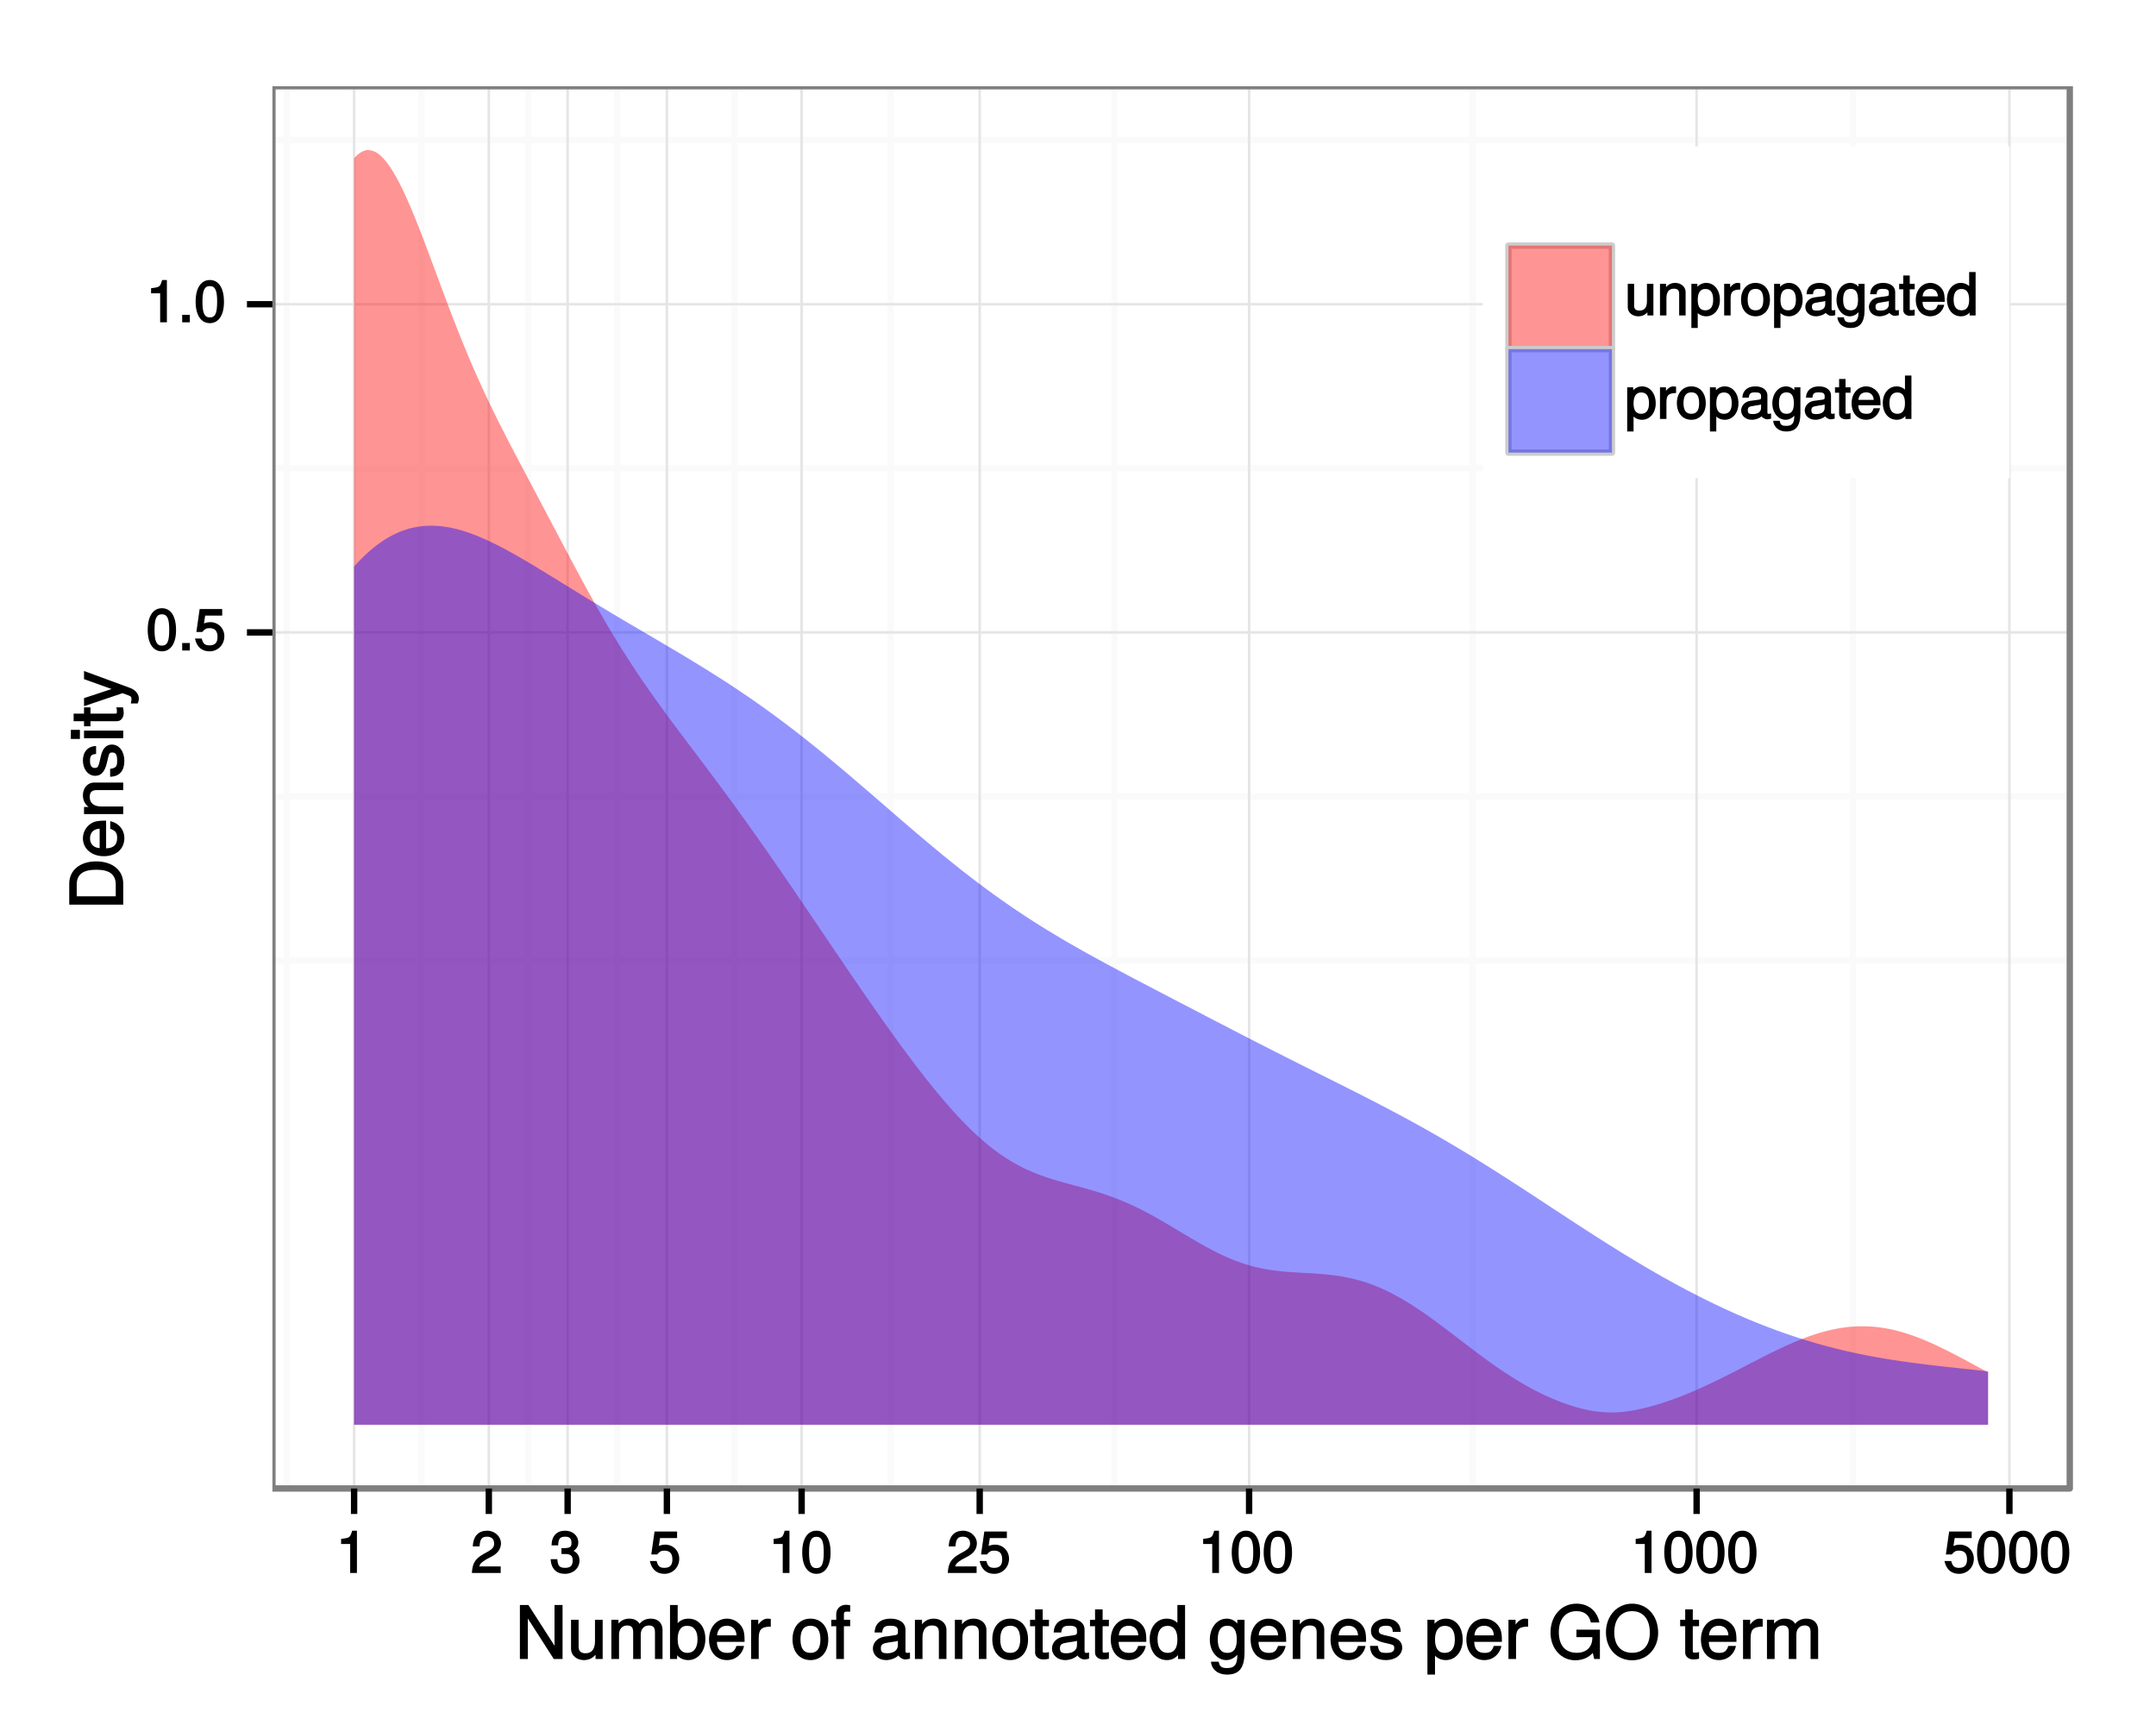 <?xml version="1.0" encoding="UTF-8"?>
<svg xmlns="http://www.w3.org/2000/svg" xmlns:xlink="http://www.w3.org/1999/xlink" width="360pt" height="288pt" viewBox="0 0 360 288" version="1.1">
<defs>
<g>
<symbol overflow="visible" id="glyph0-0">
<path style="stroke:none;" d=""/>
</symbol>
<symbol overflow="visible" id="glyph0-1">
<path style="stroke:none;" d="M 5 -3.391 C 5 -5.75 4.109 -7.062 2.641 -7.062 C 1.172 -7.062 0.266 -5.734 0.266 -3.453 C 0.266 -1.156 1.188 0.141 2.641 0.141 C 4.078 0.141 5 -1.156 5 -3.391 Z M 3.859 -3.469 C 3.859 -1.547 3.562 -0.812 2.625 -0.812 C 1.734 -0.812 1.406 -1.578 1.406 -3.438 C 1.406 -5.312 1.734 -6.047 2.641 -6.047 C 3.547 -6.047 3.859 -5.297 3.859 -3.469 Z M 3.859 -3.469 "/>
</symbol>
<symbol overflow="visible" id="glyph0-2">
<path style="stroke:none;" d="M 1.969 -0.125 L 1.969 -1.25 L 0.688 -1.25 L 0.688 0 L 1.969 0 Z M 1.969 -0.125 "/>
</symbol>
<symbol overflow="visible" id="glyph0-3">
<path style="stroke:none;" d="M 5.062 -2.375 C 5.062 -3.719 4.031 -4.734 2.719 -4.734 C 2.25 -4.734 1.75 -4.578 1.656 -4.5 L 1.859 -5.828 L 4.703 -5.828 L 4.703 -6.922 L 0.938 -6.922 L 0.391 -3.094 L 1.375 -3.094 C 1.812 -3.609 2.047 -3.734 2.578 -3.734 C 3.484 -3.734 3.922 -3.266 3.922 -2.266 C 3.922 -1.281 3.484 -0.859 2.578 -0.859 C 1.828 -0.859 1.516 -1.109 1.281 -2 L 0.156 -2 C 0.469 -0.516 1.375 0.141 2.594 0.141 C 3.969 0.141 5.062 -0.938 5.062 -2.375 Z M 5.062 -2.375 "/>
</symbol>
<symbol overflow="visible" id="glyph0-4">
<path style="stroke:none;" d="M 3.469 -0.125 L 3.469 -7.062 L 2.672 -7.062 C 2.328 -5.891 2.281 -5.875 0.828 -5.688 L 0.828 -4.844 L 2.344 -4.844 L 2.344 0 L 3.469 0 Z M 3.469 -0.125 "/>
</symbol>
<symbol overflow="visible" id="glyph0-5">
<path style="stroke:none;" d="M 5.031 -4.938 C 5.031 -6.078 4.016 -7.062 2.719 -7.062 C 1.328 -7.062 0.391 -6.219 0.328 -4.438 L 1.453 -4.438 C 1.531 -5.703 1.859 -6.062 2.703 -6.062 C 3.469 -6.062 3.891 -5.641 3.891 -4.906 C 3.891 -4.375 3.609 -4.016 3.016 -3.672 L 2.125 -3.172 C 0.703 -2.359 0.266 -1.625 0.172 0 L 4.984 0 L 4.984 -1.094 L 1.422 -1.094 C 1.5 -1.516 1.766 -1.781 2.594 -2.281 L 3.562 -2.797 C 4.516 -3.297 5.031 -4.094 5.031 -4.938 Z M 5.031 -4.938 "/>
</symbol>
<symbol overflow="visible" id="glyph0-6">
<path style="stroke:none;" d="M 4.984 -2.094 C 4.984 -2.922 4.516 -3.547 3.703 -3.812 L 3.703 -3.562 C 4.344 -3.812 4.781 -4.375 4.781 -5.062 C 4.781 -6.219 3.875 -7.062 2.578 -7.062 C 1.203 -7.062 0.328 -6.188 0.312 -4.609 L 1.422 -4.609 C 1.453 -5.734 1.734 -6.062 2.594 -6.062 C 3.344 -6.062 3.641 -5.75 3.641 -5.031 C 3.641 -4.297 3.469 -4.141 1.969 -4.141 L 1.969 -3.172 L 2.578 -3.172 C 3.516 -3.172 3.844 -2.844 3.844 -2.094 C 3.844 -1.234 3.469 -0.859 2.578 -0.859 C 1.656 -0.859 1.344 -1.188 1.281 -2.312 L 0.156 -2.312 C 0.266 -0.656 1.156 0.141 2.547 0.141 C 3.953 0.141 4.984 -0.812 4.984 -2.094 Z M 4.984 -2.094 "/>
</symbol>
<symbol overflow="visible" id="glyph0-7">
<path style="stroke:none;" d="M 4.766 -0.125 L 4.766 -5.281 L 3.688 -5.281 L 3.688 -2.375 C 3.688 -1.359 3.297 -0.812 2.453 -0.812 C 1.828 -0.812 1.547 -1.062 1.547 -1.672 L 1.547 -5.281 L 0.484 -5.281 L 0.484 -1.359 C 0.484 -0.516 1.25 0.141 2.219 0.141 C 2.969 0.141 3.531 -0.156 4 -0.812 L 3.766 -0.906 L 3.766 0 L 4.766 0 Z M 4.766 -0.125 "/>
</symbol>
<symbol overflow="visible" id="glyph0-8">
<path style="stroke:none;" d="M 4.812 -0.125 L 4.812 -3.922 C 4.812 -4.766 4.047 -5.438 3.078 -5.438 C 2.328 -5.438 1.75 -5.109 1.312 -4.406 L 1.547 -4.312 L 1.547 -5.281 L 0.531 -5.281 L 0.531 0 L 1.609 0 L 1.609 -2.891 C 1.609 -3.922 2.031 -4.469 2.844 -4.469 C 3.469 -4.469 3.734 -4.219 3.734 -3.609 L 3.734 0 L 4.812 0 Z M 4.812 -0.125 "/>
</symbol>
<symbol overflow="visible" id="glyph0-9">
<path style="stroke:none;" d="M 5.156 -2.594 C 5.156 -4.281 4.188 -5.438 2.859 -5.438 C 2.172 -5.438 1.531 -5.078 1.156 -4.484 L 1.391 -4.391 L 1.391 -5.281 L 0.391 -5.281 L 0.391 2.094 L 1.453 2.094 L 1.453 -0.734 L 1.219 -0.641 C 1.641 -0.125 2.219 0.141 2.875 0.141 C 4.156 0.141 5.156 -0.984 5.156 -2.594 Z M 4.031 -2.609 C 4.031 -1.469 3.594 -0.859 2.719 -0.859 C 1.875 -0.859 1.453 -1.422 1.453 -2.594 C 1.453 -3.781 1.875 -4.422 2.719 -4.422 C 3.609 -4.422 4.031 -3.812 4.031 -2.609 Z M 4.031 -2.609 "/>
</symbol>
<symbol overflow="visible" id="glyph0-10">
<path style="stroke:none;" d="M 3.219 -4.453 L 3.219 -5.375 C 2.938 -5.422 2.875 -5.438 2.766 -5.438 C 2.25 -5.438 1.75 -5.078 1.297 -4.344 L 1.531 -4.234 L 1.531 -5.281 L 0.531 -5.281 L 0.531 0 L 1.609 0 L 1.609 -2.734 C 1.609 -3.859 1.844 -4.312 3.219 -4.328 Z M 3.219 -4.453 "/>
</symbol>
<symbol overflow="visible" id="glyph0-11">
<path style="stroke:none;" d="M 5.031 -2.594 C 5.031 -4.344 4.062 -5.438 2.609 -5.438 C 1.203 -5.438 0.203 -4.328 0.203 -2.641 C 0.203 -0.953 1.188 0.141 2.625 0.141 C 4.031 0.141 5.031 -0.953 5.031 -2.594 Z M 3.922 -2.609 C 3.922 -1.422 3.5 -0.859 2.625 -0.859 C 1.734 -0.859 1.312 -1.422 1.312 -2.641 C 1.312 -3.844 1.734 -4.438 2.625 -4.438 C 3.516 -4.438 3.922 -3.859 3.922 -2.609 Z M 3.922 -2.609 "/>
</symbol>
<symbol overflow="visible" id="glyph0-12">
<path style="stroke:none;" d="M 5.266 -0.141 L 5.266 -0.906 C 5.047 -0.859 5.016 -0.859 4.953 -0.859 C 4.688 -0.859 4.656 -0.875 4.656 -1.125 L 4.656 -3.922 C 4.656 -4.812 3.875 -5.438 2.641 -5.438 C 1.422 -5.438 0.531 -4.828 0.469 -3.547 L 1.547 -3.547 C 1.625 -4.281 1.859 -4.438 2.609 -4.438 C 3.328 -4.438 3.594 -4.281 3.594 -3.812 L 3.594 -3.594 C 3.594 -3.266 3.531 -3.25 2.891 -3.172 C 1.766 -3.031 1.594 -3 1.281 -2.875 C 0.703 -2.625 0.266 -2.047 0.266 -1.422 C 0.266 -0.516 1.031 0.141 2.047 0.141 C 2.703 0.141 3.422 -0.156 3.672 -0.438 C 3.703 -0.328 4.188 0.062 4.578 0.062 C 4.75 0.062 4.875 0.047 5.266 -0.047 Z M 3.594 -1.859 C 3.594 -1.141 3 -0.812 2.219 -0.812 C 1.609 -0.812 1.375 -0.906 1.375 -1.453 C 1.375 -1.969 1.594 -2.078 2.453 -2.203 C 3.297 -2.328 3.469 -2.359 3.594 -2.422 Z M 3.594 -1.859 "/>
</symbol>
<symbol overflow="visible" id="glyph0-13">
<path style="stroke:none;" d="M 4.828 -0.953 L 4.828 -5.281 L 3.812 -5.281 L 3.812 -4.422 L 4.047 -4.516 C 3.641 -5.109 3.062 -5.438 2.422 -5.438 C 1.141 -5.438 0.141 -4.219 0.141 -2.594 C 0.141 -1 1.172 0.141 2.344 0.141 C 2.984 0.141 3.516 -0.156 4.047 -0.797 L 3.812 -0.875 L 3.812 -0.547 C 3.812 0.781 3.406 1.156 2.469 1.156 C 1.844 1.156 1.484 1.062 1.375 0.312 L 0.281 0.312 C 0.391 1.406 1.266 2.094 2.453 2.094 C 4.016 2.094 4.828 1.266 4.828 -0.953 Z M 3.734 -2.609 C 3.734 -1.406 3.359 -0.859 2.516 -0.859 C 1.641 -0.859 1.25 -1.422 1.25 -2.641 C 1.25 -3.844 1.656 -4.438 2.5 -4.438 C 3.375 -4.438 3.734 -3.828 3.734 -2.609 Z M 3.734 -2.609 "/>
</symbol>
<symbol overflow="visible" id="glyph0-14">
<path style="stroke:none;" d="M 2.578 -0.125 L 2.578 -0.969 C 2.328 -0.906 2.203 -0.891 2.047 -0.891 C 1.703 -0.891 1.75 -0.859 1.75 -1.203 L 1.75 -4.375 L 2.578 -4.375 L 2.578 -5.281 L 1.75 -5.281 L 1.75 -6.672 L 0.672 -6.672 L 0.672 -5.281 L -0.016 -5.281 L -0.016 -4.375 L 0.672 -4.375 L 0.672 -0.859 C 0.672 -0.344 1.156 0.062 1.781 0.062 C 1.969 0.062 2.172 0.047 2.578 -0.016 Z M 2.578 -0.125 "/>
</symbol>
<symbol overflow="visible" id="glyph0-15">
<path style="stroke:none;" d="M 5.062 -2.406 C 5.062 -3.141 5 -3.594 4.859 -3.969 C 4.531 -4.797 3.625 -5.438 2.688 -5.438 C 1.281 -5.438 0.234 -4.266 0.234 -2.609 C 0.234 -0.953 1.25 0.141 2.672 0.141 C 3.812 0.141 4.75 -0.641 4.984 -1.781 L 3.906 -1.781 C 3.641 -1 3.344 -0.859 2.703 -0.859 C 1.859 -0.859 1.375 -1.25 1.359 -2.281 L 5.062 -2.281 Z M 4.156 -3.031 C 4.156 -3.031 3.969 -3.172 3.969 -3.188 L 1.375 -3.188 C 1.438 -3.953 1.875 -4.438 2.672 -4.438 C 3.469 -4.438 3.922 -3.906 3.922 -3.125 Z M 4.156 -3.031 "/>
</symbol>
<symbol overflow="visible" id="glyph0-16">
<path style="stroke:none;" d="M 4.891 -0.125 L 4.891 -7.25 L 3.812 -7.25 L 3.812 -4.516 L 4.047 -4.609 C 3.719 -5.125 3.078 -5.438 2.406 -5.438 C 1.109 -5.438 0.109 -4.281 0.109 -2.688 C 0.109 -0.984 1.078 0.141 2.438 0.141 C 3.125 0.141 3.703 -0.156 4.141 -0.781 L 3.891 -0.859 L 3.891 0 L 4.891 0 Z M 3.812 -2.625 C 3.812 -1.453 3.391 -0.859 2.547 -0.859 C 1.672 -0.859 1.219 -1.469 1.219 -2.641 C 1.219 -3.812 1.672 -4.422 2.547 -4.422 C 3.406 -4.422 3.812 -3.781 3.812 -2.625 Z M 3.812 -2.625 "/>
</symbol>
<symbol overflow="visible" id="glyph1-0">
<path style="stroke:none;" d=""/>
</symbol>
<symbol overflow="visible" id="glyph1-1">
<path style="stroke:none;" d="M 7.891 -0.125 L 7.891 -9.016 L 6.547 -9.016 L 6.547 -1.734 L 6.797 -1.828 L 2.188 -9.016 L 0.766 -9.016 L 0.766 0 L 2.094 0 L 2.094 -7.219 L 1.859 -7.125 L 6.422 0 L 7.891 0 Z M 7.891 -0.125 "/>
</symbol>
<symbol overflow="visible" id="glyph1-2">
<path style="stroke:none;" d="M 5.922 -0.125 L 5.922 -6.547 L 4.641 -6.547 L 4.641 -2.953 C 4.641 -1.672 4.109 -0.953 3.078 -0.953 C 2.281 -0.953 1.906 -1.312 1.906 -2.062 L 1.906 -6.547 L 0.641 -6.547 L 0.641 -1.672 C 0.641 -0.625 1.562 0.188 2.781 0.188 C 3.703 0.188 4.391 -0.188 4.984 -1.016 L 4.734 -1.109 L 4.734 0 L 5.922 0 Z M 5.922 -0.125 "/>
</symbol>
<symbol overflow="visible" id="glyph1-3">
<path style="stroke:none;" d="M 9.25 -0.125 L 9.25 -4.844 C 9.25 -5.969 8.5 -6.734 7.312 -6.734 C 6.484 -6.734 5.875 -6.438 5.406 -5.875 C 5.109 -6.406 4.516 -6.734 3.703 -6.734 C 2.859 -6.734 2.203 -6.391 1.656 -5.625 L 1.891 -5.531 L 1.891 -6.547 L 0.703 -6.547 L 0.703 0 L 1.984 0 L 1.984 -4.078 C 1.984 -4.984 2.516 -5.594 3.328 -5.594 C 4.062 -5.594 4.344 -5.266 4.344 -4.469 L 4.344 0 L 5.609 0 L 5.609 -4.078 C 5.609 -4.984 6.156 -5.594 6.969 -5.594 C 7.703 -5.594 7.984 -5.25 7.984 -4.469 L 7.984 0 L 9.25 0 Z M 9.25 -0.125 "/>
</symbol>
<symbol overflow="visible" id="glyph1-4">
<path style="stroke:none;" d="M 6.406 -3.344 C 6.406 -5.391 5.25 -6.734 3.594 -6.734 C 2.719 -6.734 2 -6.375 1.531 -5.656 L 1.781 -5.562 L 1.781 -9.016 L 0.5 -9.016 L 0.5 0 L 1.688 0 L 1.688 -1.031 L 1.438 -0.938 C 1.922 -0.203 2.656 0.188 3.547 0.188 C 5.203 0.188 6.406 -1.312 6.406 -3.344 Z M 5.094 -3.281 C 5.094 -1.859 4.484 -1.016 3.391 -1.016 C 2.344 -1.016 1.781 -1.844 1.781 -3.281 C 1.781 -4.75 2.344 -5.578 3.391 -5.531 C 4.516 -5.531 5.094 -4.688 5.094 -3.281 Z M 5.094 -3.281 "/>
</symbol>
<symbol overflow="visible" id="glyph1-5">
<path style="stroke:none;" d="M 6.281 -2.984 C 6.281 -3.906 6.219 -4.469 6.031 -4.938 C 5.625 -5.969 4.531 -6.734 3.359 -6.734 C 1.609 -6.734 0.344 -5.297 0.344 -3.234 C 0.344 -1.172 1.578 0.188 3.344 0.188 C 4.781 0.188 5.906 -0.766 6.188 -2.172 L 4.922 -2.172 C 4.594 -1.219 4.172 -1.016 3.375 -1.016 C 2.328 -1.016 1.688 -1.547 1.656 -2.859 L 6.281 -2.859 Z M 5.188 -3.781 C 5.188 -3.781 4.984 -3.922 4.984 -3.938 L 1.688 -3.938 C 1.766 -4.922 2.344 -5.547 3.344 -5.547 C 4.328 -5.547 4.938 -4.859 4.938 -3.875 Z M 5.188 -3.781 "/>
</symbol>
<symbol overflow="visible" id="glyph1-6">
<path style="stroke:none;" d="M 3.984 -5.547 L 3.984 -6.688 C 3.688 -6.719 3.594 -6.734 3.469 -6.734 C 2.812 -6.734 2.219 -6.312 1.641 -5.375 L 1.891 -5.281 L 1.891 -6.547 L 0.703 -6.547 L 0.703 0 L 1.969 0 L 1.969 -3.391 C 1.969 -4.812 2.297 -5.391 3.984 -5.406 Z M 3.984 -5.547 "/>
</symbol>
<symbol overflow="visible" id="glyph1-7">
<path style="stroke:none;" d=""/>
</symbol>
<symbol overflow="visible" id="glyph1-8">
<path style="stroke:none;" d="M 6.25 -3.234 C 6.25 -5.406 5.078 -6.734 3.266 -6.734 C 1.5 -6.734 0.281 -5.391 0.281 -3.281 C 0.281 -1.156 1.484 0.188 3.281 0.188 C 5.047 0.188 6.25 -1.156 6.25 -3.234 Z M 4.938 -3.234 C 4.938 -1.766 4.375 -1.016 3.281 -1.016 C 2.156 -1.016 1.609 -1.75 1.609 -3.281 C 1.609 -4.781 2.156 -5.547 3.281 -5.547 C 4.406 -5.547 4.938 -4.797 4.938 -3.234 Z M 4.938 -3.234 "/>
</symbol>
<symbol overflow="visible" id="glyph1-9">
<path style="stroke:none;" d="M 3.234 -5.609 L 3.234 -6.547 L 2.188 -6.547 L 2.188 -7.406 C 2.188 -7.828 2.297 -7.906 2.75 -7.906 C 2.828 -7.906 2.875 -7.906 3.234 -7.891 L 3.234 -8.969 C 2.875 -9.031 2.734 -9.047 2.531 -9.047 C 1.609 -9.047 0.906 -8.391 0.906 -7.484 L 0.906 -6.547 L 0.078 -6.547 L 0.078 -5.469 L 0.906 -5.469 L 0.906 0 L 2.188 0 L 2.188 -5.469 L 3.234 -5.469 Z M 3.234 -5.609 "/>
</symbol>
<symbol overflow="visible" id="glyph1-10">
<path style="stroke:none;" d="M 6.547 -0.156 L 6.547 -1.078 C 6.312 -1.016 6.266 -1.016 6.203 -1.016 C 5.859 -1.016 5.797 -1.062 5.797 -1.375 L 5.797 -4.891 C 5.797 -6 4.844 -6.734 3.297 -6.734 C 1.781 -6.734 0.703 -6.016 0.641 -4.422 L 1.906 -4.422 C 2 -5.328 2.328 -5.547 3.266 -5.547 C 4.156 -5.547 4.531 -5.344 4.531 -4.734 L 4.531 -4.469 C 4.531 -4.062 4.422 -4.016 3.625 -3.906 C 2.203 -3.734 1.984 -3.688 1.609 -3.531 C 0.875 -3.234 0.359 -2.531 0.359 -1.766 C 0.359 -0.625 1.297 0.188 2.562 0.188 C 3.375 0.188 4.25 -0.188 4.625 -0.594 C 4.672 -0.391 5.25 0.078 5.734 0.078 C 5.938 0.078 6.094 0.062 6.547 -0.047 Z M 4.531 -2.297 C 4.531 -1.406 3.75 -0.953 2.781 -0.953 C 2 -0.953 1.688 -1.109 1.688 -1.781 C 1.688 -2.453 1.984 -2.609 3.062 -2.766 C 4.109 -2.906 4.328 -2.953 4.531 -3.031 Z M 4.531 -2.297 "/>
</symbol>
<symbol overflow="visible" id="glyph1-11">
<path style="stroke:none;" d="M 5.969 -0.125 L 5.969 -4.891 C 5.969 -5.922 5.062 -6.734 3.859 -6.734 C 2.922 -6.734 2.203 -6.344 1.656 -5.453 L 1.891 -5.359 L 1.891 -6.547 L 0.703 -6.547 L 0.703 0 L 1.969 0 L 1.969 -3.594 C 1.969 -4.891 2.531 -5.594 3.547 -5.594 C 4.344 -5.594 4.703 -5.25 4.703 -4.484 L 4.703 0 L 5.969 0 Z M 5.969 -0.125 "/>
</symbol>
<symbol overflow="visible" id="glyph1-12">
<path style="stroke:none;" d="M 3.188 -0.125 L 3.188 -1.156 C 2.922 -1.062 2.766 -1.062 2.562 -1.062 C 2.141 -1.062 2.141 -1.047 2.141 -1.484 L 2.141 -5.469 L 3.188 -5.469 L 3.188 -6.547 L 2.141 -6.547 L 2.141 -8.281 L 0.875 -8.281 L 0.875 -6.547 L 0.031 -6.547 L 0.031 -5.469 L 0.875 -5.469 L 0.875 -1.047 C 0.875 -0.406 1.453 0.078 2.234 0.078 C 2.469 0.078 2.719 0.062 3.188 -0.031 Z M 3.188 -0.125 "/>
</symbol>
<symbol overflow="visible" id="glyph1-13">
<path style="stroke:none;" d="M 6.078 -0.125 L 6.078 -9.016 L 4.797 -9.016 L 4.797 -5.625 L 5.047 -5.719 C 4.625 -6.359 3.859 -6.734 3.016 -6.734 C 1.375 -6.734 0.172 -5.344 0.172 -3.344 C 0.172 -1.219 1.359 0.188 3.047 0.188 C 3.906 0.188 4.609 -0.188 5.141 -0.953 L 4.906 -1.062 L 4.906 0 L 6.078 0 Z M 4.797 -3.25 C 4.797 -1.797 4.25 -1.016 3.188 -1.016 C 2.094 -1.016 1.484 -1.812 1.484 -3.281 C 1.484 -4.734 2.094 -5.531 3.188 -5.531 C 4.266 -5.531 4.797 -4.703 4.797 -3.25 Z M 4.797 -3.25 "/>
</symbol>
<symbol overflow="visible" id="glyph1-14">
<path style="stroke:none;" d="M 6 -1.156 L 6 -6.547 L 4.797 -6.547 L 4.797 -5.516 L 5.047 -5.609 C 4.531 -6.344 3.828 -6.734 3.031 -6.734 C 1.422 -6.734 0.203 -5.25 0.203 -3.219 C 0.203 -1.234 1.469 0.188 2.938 0.188 C 3.734 0.188 4.375 -0.188 5.047 -0.984 L 4.797 -1.078 L 4.797 -0.656 C 4.797 1.016 4.266 1.516 3.094 1.516 C 2.297 1.516 1.828 1.359 1.688 0.453 L 0.391 0.453 C 0.516 1.781 1.578 2.609 3.062 2.609 C 5.031 2.609 6 1.609 6 -1.156 Z M 4.703 -3.234 C 4.703 -1.734 4.203 -1.016 3.141 -1.016 C 2.047 -1.016 1.531 -1.75 1.531 -3.281 C 1.531 -4.781 2.062 -5.547 3.125 -5.547 C 4.219 -5.547 4.703 -4.766 4.703 -3.234 Z M 4.703 -3.234 "/>
</symbol>
<symbol overflow="visible" id="glyph1-15">
<path style="stroke:none;" d="M 5.641 -1.891 C 5.641 -2.828 4.984 -3.438 3.734 -3.734 L 2.766 -3.953 C 1.953 -4.156 1.734 -4.281 1.734 -4.734 C 1.734 -5.297 2.125 -5.547 2.938 -5.547 C 3.75 -5.547 4.031 -5.328 4.062 -4.531 L 5.391 -4.531 C 5.375 -5.906 4.422 -6.734 2.969 -6.734 C 1.516 -6.734 0.422 -5.844 0.422 -4.688 C 0.422 -3.703 1.062 -3.094 2.562 -2.734 L 3.484 -2.516 C 4.188 -2.344 4.312 -2.266 4.312 -1.812 C 4.312 -1.219 3.875 -1.016 3 -1.016 C 2.094 -1.016 1.734 -1.094 1.578 -2.188 L 0.266 -2.188 C 0.312 -0.594 1.266 0.188 2.922 0.188 C 4.5 0.188 5.641 -0.688 5.641 -1.891 Z M 5.641 -1.891 "/>
</symbol>
<symbol overflow="visible" id="glyph1-16">
<path style="stroke:none;" d="M 6.406 -3.219 C 6.406 -5.328 5.25 -6.734 3.578 -6.734 C 2.719 -6.734 1.938 -6.312 1.469 -5.562 L 1.703 -5.469 L 1.703 -6.547 L 0.516 -6.547 L 0.516 2.609 L 1.781 2.609 L 1.781 -0.891 L 1.547 -0.797 C 2.078 -0.141 2.766 0.188 3.594 0.188 C 5.203 0.188 6.406 -1.219 6.406 -3.219 Z M 5.094 -3.234 C 5.094 -1.812 4.5 -1.016 3.406 -1.016 C 2.359 -1.016 1.781 -1.75 1.781 -3.234 C 1.781 -4.703 2.359 -5.531 3.406 -5.531 C 4.516 -5.531 5.094 -4.734 5.094 -3.234 Z M 5.094 -3.234 "/>
</symbol>
<symbol overflow="visible" id="glyph1-17">
<path style="stroke:none;" d="M 8.641 -0.125 L 8.641 -4.891 L 4.719 -4.891 L 4.719 -3.641 L 7.375 -3.641 L 7.375 -3.531 C 7.375 -1.969 6.375 -1.031 4.781 -1.031 C 2.797 -1.031 1.781 -2.344 1.781 -4.469 C 1.781 -6.625 2.875 -7.984 4.719 -7.984 C 6.047 -7.984 6.859 -7.359 7.125 -6.094 L 8.547 -6.094 C 8.203 -8 6.734 -9.234 4.734 -9.234 C 2.047 -9.234 0.391 -7.031 0.391 -4.422 C 0.391 -1.734 2.172 0.219 4.531 0.219 C 5.719 0.219 6.766 -0.234 7.453 -1.016 L 7.688 0 L 8.641 0 Z M 8.641 -0.125 "/>
</symbol>
<symbol overflow="visible" id="glyph1-18">
<path style="stroke:none;" d="M 9.031 -4.375 C 9.031 -7.188 7.234 -9.234 4.672 -9.234 C 2.156 -9.234 0.312 -7.172 0.312 -4.438 C 0.312 -1.703 2.156 0.219 4.688 0.219 C 7.25 0.219 9.031 -1.797 9.031 -4.375 Z M 7.641 -4.391 C 7.641 -2.281 6.531 -1.031 4.688 -1.031 C 2.812 -1.031 1.703 -2.281 1.703 -4.438 C 1.703 -6.594 2.812 -7.984 4.672 -7.984 C 6.562 -7.984 7.641 -6.594 7.641 -4.391 Z M 7.641 -4.391 "/>
</symbol>
<symbol overflow="visible" id="glyph2-0">
<path style="stroke:none;" d=""/>
</symbol>
<symbol overflow="visible" id="glyph2-1">
<path style="stroke:none;" d="M -4.516 -8.141 C -7.219 -8.141 -9.016 -6.656 -9.016 -4.438 L -9.016 -0.922 L 0 -0.922 L 0 -4.438 C 0 -6.641 -1.781 -8.141 -4.516 -8.141 Z M -4.5 -6.75 C -2.297 -6.75 -1.25 -5.969 -1.25 -4.25 L -1.25 -2.312 L -7.766 -2.312 L -7.766 -4.25 C -7.766 -5.969 -6.734 -6.75 -4.5 -6.75 Z M -4.5 -6.75 "/>
</symbol>
<symbol overflow="visible" id="glyph2-2">
<path style="stroke:none;" d="M -2.984 -6.281 C -3.906 -6.281 -4.469 -6.219 -4.938 -6.031 C -5.969 -5.625 -6.734 -4.531 -6.734 -3.359 C -6.734 -1.609 -5.297 -0.344 -3.234 -0.344 C -1.172 -0.344 0.188 -1.578 0.188 -3.344 C 0.188 -4.781 -0.766 -5.906 -2.172 -6.188 L -2.172 -4.922 C -1.219 -4.594 -1.016 -4.172 -1.016 -3.375 C -1.016 -2.328 -1.547 -1.688 -2.859 -1.656 L -2.859 -6.281 Z M -3.781 -5.188 C -3.781 -5.188 -3.922 -4.984 -3.938 -4.984 L -3.938 -1.688 C -4.922 -1.766 -5.547 -2.344 -5.547 -3.344 C -5.547 -4.328 -4.859 -4.938 -3.875 -4.938 Z M -3.781 -5.188 "/>
</symbol>
<symbol overflow="visible" id="glyph2-3">
<path style="stroke:none;" d="M -0.125 -5.969 L -4.891 -5.969 C -5.922 -5.969 -6.734 -5.062 -6.734 -3.859 C -6.734 -2.922 -6.344 -2.203 -5.453 -1.656 L -5.359 -1.891 L -6.547 -1.891 L -6.547 -0.703 L 0 -0.703 L 0 -1.969 L -3.594 -1.969 C -4.891 -1.969 -5.594 -2.531 -5.594 -3.547 C -5.594 -4.344 -5.25 -4.703 -4.484 -4.703 L 0 -4.703 L 0 -5.969 Z M -0.125 -5.969 "/>
</symbol>
<symbol overflow="visible" id="glyph2-4">
<path style="stroke:none;" d="M -1.891 -5.641 C -2.828 -5.641 -3.438 -4.984 -3.734 -3.734 L -3.953 -2.766 C -4.156 -1.953 -4.281 -1.734 -4.734 -1.734 C -5.297 -1.734 -5.547 -2.125 -5.547 -2.938 C -5.547 -3.75 -5.328 -4.031 -4.531 -4.062 L -4.531 -5.391 C -5.906 -5.375 -6.734 -4.422 -6.734 -2.969 C -6.734 -1.516 -5.844 -0.422 -4.688 -0.422 C -3.703 -0.422 -3.094 -1.062 -2.734 -2.562 L -2.516 -3.484 C -2.344 -4.188 -2.266 -4.312 -1.812 -4.312 C -1.219 -4.312 -1.016 -3.875 -1.016 -3 C -1.016 -2.094 -1.094 -1.734 -2.188 -1.578 L -2.188 -0.266 C -0.594 -0.312 0.188 -1.266 0.188 -2.922 C 0.188 -4.5 -0.688 -5.641 -1.891 -5.641 Z M -1.891 -5.641 "/>
</symbol>
<symbol overflow="visible" id="glyph2-5">
<path style="stroke:none;" d="M -0.125 -1.969 L -6.547 -1.969 L -6.547 -0.703 L 0 -0.703 L 0 -1.969 Z M -7.375 -2.094 L -8.75 -2.094 L -8.75 -0.578 L -7.234 -0.578 L -7.234 -2.094 Z M -7.375 -2.094 "/>
</symbol>
<symbol overflow="visible" id="glyph2-6">
<path style="stroke:none;" d="M -0.125 -3.188 L -1.156 -3.188 C -1.062 -2.922 -1.062 -2.766 -1.062 -2.562 C -1.062 -2.141 -1.047 -2.141 -1.484 -2.141 L -5.469 -2.141 L -5.469 -3.188 L -6.547 -3.188 L -6.547 -2.141 L -8.281 -2.141 L -8.281 -0.875 L -6.547 -0.875 L -6.547 -0.031 L -5.469 -0.031 L -5.469 -0.875 L -1.047 -0.875 C -0.406 -0.875 0.078 -1.453 0.078 -2.234 C 0.078 -2.469 0.062 -2.719 -0.031 -3.188 Z M -0.125 -3.188 "/>
</symbol>
<symbol overflow="visible" id="glyph2-7">
<path style="stroke:none;" d="M -6.547 -5.734 L -6.547 -4.562 L -1.531 -2.766 L -1.531 -3.047 L -6.547 -1.391 L -6.547 -0.047 L -0.109 -2.219 L 0.891 -1.844 C 1.328 -1.672 1.375 -1.609 1.375 -1.172 C 1.375 -1.031 1.344 -0.859 1.266 -0.5 L 2.406 -0.5 C 2.531 -0.75 2.609 -1.062 2.609 -1.312 C 2.609 -2.031 2.094 -2.734 1.188 -3.078 L -6.547 -5.922 Z M -6.547 -5.734 "/>
</symbol>
</g>
<clipPath id="clip1">
  <path d="M 45.488 14.398 L 346 14.398 L 346 249 L 45.488 249 Z M 45.488 14.398 "/>
</clipPath>
<clipPath id="clip2">
  <path d="M 45.488 159 L 346.602 159 L 346.602 161 L 45.488 161 Z M 45.488 159 "/>
</clipPath>
<clipPath id="clip3">
  <path d="M 45.488 132 L 346.602 132 L 346.602 134 L 45.488 134 Z M 45.488 132 "/>
</clipPath>
<clipPath id="clip4">
  <path d="M 45.488 77 L 346.602 77 L 346.602 79 L 45.488 79 Z M 45.488 77 "/>
</clipPath>
<clipPath id="clip5">
  <path d="M 45.488 22 L 346.602 22 L 346.602 24 L 45.488 24 Z M 45.488 22 "/>
</clipPath>
<clipPath id="clip6">
  <path d="M 47 14.398 L 49 14.398 L 49 249.512 L 47 249.512 Z M 47 14.398 "/>
</clipPath>
<clipPath id="clip7">
  <path d="M 69 14.398 L 71 14.398 L 71 249.512 L 69 249.512 Z M 69 14.398 "/>
</clipPath>
<clipPath id="clip8">
  <path d="M 87 14.398 L 89 14.398 L 89 249.512 L 87 249.512 Z M 87 14.398 "/>
</clipPath>
<clipPath id="clip9">
  <path d="M 102 14.398 L 104 14.398 L 104 249.512 L 102 249.512 Z M 102 14.398 "/>
</clipPath>
<clipPath id="clip10">
  <path d="M 122 14.398 L 124 14.398 L 124 249.512 L 122 249.512 Z M 122 14.398 "/>
</clipPath>
<clipPath id="clip11">
  <path d="M 148 14.398 L 150 14.398 L 150 249.512 L 148 249.512 Z M 148 14.398 "/>
</clipPath>
<clipPath id="clip12">
  <path d="M 185 14.398 L 187 14.398 L 187 249.512 L 185 249.512 Z M 185 14.398 "/>
</clipPath>
<clipPath id="clip13">
  <path d="M 245 14.398 L 247 14.398 L 247 249.512 L 245 249.512 Z M 245 14.398 "/>
</clipPath>
<clipPath id="clip14">
  <path d="M 308 14.398 L 310 14.398 L 310 249.512 L 308 249.512 Z M 308 14.398 "/>
</clipPath>
<clipPath id="clip15">
  <path d="M 45.488 105 L 346 105 L 346 106 L 45.488 106 Z M 45.488 105 "/>
</clipPath>
<clipPath id="clip16">
  <path d="M 45.488 50 L 346 50 L 346 52 L 45.488 52 Z M 45.488 50 "/>
</clipPath>
<clipPath id="clip17">
  <path d="M 58 14.398 L 60 14.398 L 60 249 L 58 249 Z M 58 14.398 "/>
</clipPath>
<clipPath id="clip18">
  <path d="M 81 14.398 L 82 14.398 L 82 249 L 81 249 Z M 81 14.398 "/>
</clipPath>
<clipPath id="clip19">
  <path d="M 94 14.398 L 95 14.398 L 95 249 L 94 249 Z M 94 14.398 "/>
</clipPath>
<clipPath id="clip20">
  <path d="M 111 14.398 L 112 14.398 L 112 249 L 111 249 Z M 111 14.398 "/>
</clipPath>
<clipPath id="clip21">
  <path d="M 133 14.398 L 135 14.398 L 135 249 L 133 249 Z M 133 14.398 "/>
</clipPath>
<clipPath id="clip22">
  <path d="M 163 14.398 L 164 14.398 L 164 249 L 163 249 Z M 163 14.398 "/>
</clipPath>
<clipPath id="clip23">
  <path d="M 208 14.398 L 209 14.398 L 209 249 L 208 249 Z M 208 14.398 "/>
</clipPath>
<clipPath id="clip24">
  <path d="M 283 14.398 L 284 14.398 L 284 249 L 283 249 Z M 283 14.398 "/>
</clipPath>
<clipPath id="clip25">
  <path d="M 335 14.398 L 336 14.398 L 336 249 L 335 249 Z M 335 14.398 "/>
</clipPath>
<clipPath id="clip26">
  <path d="M 45.488 14.398 L 346.602 14.398 L 346.602 249.512 L 45.488 249.512 Z M 45.488 14.398 "/>
</clipPath>
</defs>
<g id="surface11">
<rect x="0" y="0" width="360" height="288" style="fill:rgb(100%,100%,100%);fill-opacity:1;stroke:none;"/>
<rect x="0" y="0" width="360" height="288" style="fill:rgb(100%,100%,100%);fill-opacity:1;stroke:none;"/>
<path style="fill:none;stroke-width:1.063;stroke-linecap:round;stroke-linejoin:round;stroke:rgb(100%,100%,100%);stroke-opacity:1;stroke-miterlimit:10;" d="M 0 288 L 360 288 L 360 0 L 0 0 Z M 0 288 "/>
<g clip-path="url(#clip1)" clip-rule="nonzero">
<path style=" stroke:none;fill-rule:nonzero;fill:rgb(100%,100%,100%);fill-opacity:1;" d="M 45.488 248.512 L 345.602 248.512 L 345.602 14.398 L 45.488 14.398 Z M 45.488 248.512 "/>
</g>
<g clip-path="url(#clip2)" clip-rule="nonzero">
<path style="fill:none;stroke-width:1.063;stroke-linecap:butt;stroke-linejoin:round;stroke:rgb(98.039%,98.039%,98.039%);stroke-opacity:1;stroke-miterlimit:10;" d="M 45.488 160.383 L 345.602 160.383 "/>
</g>
<g clip-path="url(#clip3)" clip-rule="nonzero">
<path style="fill:none;stroke-width:1.063;stroke-linecap:butt;stroke-linejoin:round;stroke:rgb(98.039%,98.039%,98.039%);stroke-opacity:1;stroke-miterlimit:10;" d="M 45.488 132.984 L 345.602 132.984 "/>
</g>
<g clip-path="url(#clip4)" clip-rule="nonzero">
<path style="fill:none;stroke-width:1.063;stroke-linecap:butt;stroke-linejoin:round;stroke:rgb(98.039%,98.039%,98.039%);stroke-opacity:1;stroke-miterlimit:10;" d="M 45.488 78.191 L 345.602 78.191 "/>
</g>
<g clip-path="url(#clip5)" clip-rule="nonzero">
<path style="fill:none;stroke-width:1.063;stroke-linecap:butt;stroke-linejoin:round;stroke:rgb(98.039%,98.039%,98.039%);stroke-opacity:1;stroke-miterlimit:10;" d="M 45.488 23.395 L 345.602 23.395 "/>
</g>
<g clip-path="url(#clip6)" clip-rule="nonzero">
<path style="fill:none;stroke-width:1.063;stroke-linecap:butt;stroke-linejoin:round;stroke:rgb(98.039%,98.039%,98.039%);stroke-opacity:1;stroke-miterlimit:10;" d="M 47.883 248.512 L 47.883 14.398 "/>
</g>
<g clip-path="url(#clip7)" clip-rule="nonzero">
<path style="fill:none;stroke-width:1.063;stroke-linecap:butt;stroke-linejoin:round;stroke:rgb(98.039%,98.039%,98.039%);stroke-opacity:1;stroke-miterlimit:10;" d="M 70.375 248.512 L 70.375 14.398 "/>
</g>
<g clip-path="url(#clip8)" clip-rule="nonzero">
<path style="fill:none;stroke-width:1.063;stroke-linecap:butt;stroke-linejoin:round;stroke:rgb(98.039%,98.039%,98.039%);stroke-opacity:1;stroke-miterlimit:10;" d="M 88.199 248.512 L 88.199 14.398 "/>
</g>
<g clip-path="url(#clip9)" clip-rule="nonzero">
<path style="fill:none;stroke-width:1.063;stroke-linecap:butt;stroke-linejoin:round;stroke:rgb(98.039%,98.039%,98.039%);stroke-opacity:1;stroke-miterlimit:10;" d="M 103.066 248.512 L 103.066 14.398 "/>
</g>
<g clip-path="url(#clip10)" clip-rule="nonzero">
<path style="fill:none;stroke-width:1.063;stroke-linecap:butt;stroke-linejoin:round;stroke:rgb(98.039%,98.039%,98.039%);stroke-opacity:1;stroke-miterlimit:10;" d="M 122.602 248.512 L 122.602 14.398 "/>
</g>
<g clip-path="url(#clip11)" clip-rule="nonzero">
<path style="fill:none;stroke-width:1.063;stroke-linecap:butt;stroke-linejoin:round;stroke:rgb(98.039%,98.039%,98.039%);stroke-opacity:1;stroke-miterlimit:10;" d="M 148.719 248.512 L 148.719 14.398 "/>
</g>
<g clip-path="url(#clip12)" clip-rule="nonzero">
<path style="fill:none;stroke-width:1.063;stroke-linecap:butt;stroke-linejoin:round;stroke:rgb(98.039%,98.039%,98.039%);stroke-opacity:1;stroke-miterlimit:10;" d="M 186.078 248.512 L 186.078 14.398 "/>
</g>
<g clip-path="url(#clip13)" clip-rule="nonzero">
<path style="fill:none;stroke-width:1.063;stroke-linecap:butt;stroke-linejoin:round;stroke:rgb(98.039%,98.039%,98.039%);stroke-opacity:1;stroke-miterlimit:10;" d="M 245.934 248.512 L 245.934 14.398 "/>
</g>
<g clip-path="url(#clip14)" clip-rule="nonzero">
<path style="fill:none;stroke-width:1.063;stroke-linecap:butt;stroke-linejoin:round;stroke:rgb(98.039%,98.039%,98.039%);stroke-opacity:1;stroke-miterlimit:10;" d="M 309.406 248.512 L 309.406 14.398 "/>
</g>
<g clip-path="url(#clip15)" clip-rule="nonzero">
<path style="fill:none;stroke-width:0.425;stroke-linecap:butt;stroke-linejoin:round;stroke:rgb(89.804%,89.804%,89.804%);stroke-opacity:1;stroke-miterlimit:10;" d="M 45.488 105.586 L 345.602 105.586 "/>
</g>
<g clip-path="url(#clip16)" clip-rule="nonzero">
<path style="fill:none;stroke-width:0.425;stroke-linecap:butt;stroke-linejoin:round;stroke:rgb(89.804%,89.804%,89.804%);stroke-opacity:1;stroke-miterlimit:10;" d="M 45.488 50.793 L 345.602 50.793 "/>
</g>
<g clip-path="url(#clip17)" clip-rule="nonzero">
<path style="fill:none;stroke-width:0.425;stroke-linecap:butt;stroke-linejoin:round;stroke:rgb(89.804%,89.804%,89.804%);stroke-opacity:1;stroke-miterlimit:10;" d="M 59.129 248.512 L 59.129 14.398 "/>
</g>
<g clip-path="url(#clip18)" clip-rule="nonzero">
<path style="fill:none;stroke-width:0.425;stroke-linecap:butt;stroke-linejoin:round;stroke:rgb(89.804%,89.804%,89.804%);stroke-opacity:1;stroke-miterlimit:10;" d="M 81.621 248.512 L 81.621 14.398 "/>
</g>
<g clip-path="url(#clip19)" clip-rule="nonzero">
<path style="fill:none;stroke-width:0.425;stroke-linecap:butt;stroke-linejoin:round;stroke:rgb(89.804%,89.804%,89.804%);stroke-opacity:1;stroke-miterlimit:10;" d="M 94.781 248.512 L 94.781 14.398 "/>
</g>
<g clip-path="url(#clip20)" clip-rule="nonzero">
<path style="fill:none;stroke-width:0.425;stroke-linecap:butt;stroke-linejoin:round;stroke:rgb(89.804%,89.804%,89.804%);stroke-opacity:1;stroke-miterlimit:10;" d="M 111.355 248.512 L 111.355 14.398 "/>
</g>
<g clip-path="url(#clip21)" clip-rule="nonzero">
<path style="fill:none;stroke-width:0.425;stroke-linecap:butt;stroke-linejoin:round;stroke:rgb(89.804%,89.804%,89.804%);stroke-opacity:1;stroke-miterlimit:10;" d="M 133.852 248.512 L 133.852 14.398 "/>
</g>
<g clip-path="url(#clip22)" clip-rule="nonzero">
<path style="fill:none;stroke-width:0.425;stroke-linecap:butt;stroke-linejoin:round;stroke:rgb(89.804%,89.804%,89.804%);stroke-opacity:1;stroke-miterlimit:10;" d="M 163.586 248.512 L 163.586 14.398 "/>
</g>
<g clip-path="url(#clip23)" clip-rule="nonzero">
<path style="fill:none;stroke-width:0.425;stroke-linecap:butt;stroke-linejoin:round;stroke:rgb(89.804%,89.804%,89.804%);stroke-opacity:1;stroke-miterlimit:10;" d="M 208.57 248.512 L 208.57 14.398 "/>
</g>
<g clip-path="url(#clip24)" clip-rule="nonzero">
<path style="fill:none;stroke-width:0.425;stroke-linecap:butt;stroke-linejoin:round;stroke:rgb(89.804%,89.804%,89.804%);stroke-opacity:1;stroke-miterlimit:10;" d="M 283.293 248.512 L 283.293 14.398 "/>
</g>
<g clip-path="url(#clip25)" clip-rule="nonzero">
<path style="fill:none;stroke-width:0.425;stroke-linecap:butt;stroke-linejoin:round;stroke:rgb(89.804%,89.804%,89.804%);stroke-opacity:1;stroke-miterlimit:10;" d="M 335.523 248.512 L 335.523 14.398 "/>
</g>
<path style=" stroke:none;fill-rule:nonzero;fill:rgb(100%,0%,0%);fill-opacity:0.42;" d="M 59.129 26.402 L 59.66 25.863 L 60.195 25.469 L 60.73 25.191 L 61.266 25.043 L 61.797 25.074 L 62.332 25.219 L 62.867 25.473 L 63.398 25.848 L 63.934 26.367 L 64.469 26.98 L 65 27.684 L 65.535 28.496 L 66.07 29.41 L 66.602 30.391 L 67.137 31.445 L 67.672 32.582 L 68.203 33.777 L 68.738 35.02 L 69.273 36.309 L 69.805 37.648 L 70.34 39.016 L 70.875 40.406 L 71.406 41.82 L 71.941 43.25 L 72.477 44.684 L 73.012 46.125 L 73.543 47.562 L 74.078 48.988 L 74.613 50.41 L 75.145 51.82 L 75.68 53.203 L 76.215 54.57 L 76.746 55.918 L 77.281 57.246 L 77.816 58.539 L 78.348 59.812 L 78.883 61.062 L 79.418 62.289 L 79.949 63.48 L 80.484 64.656 L 81.02 65.812 L 81.551 66.941 L 82.086 68.051 L 82.621 69.145 L 83.152 70.223 L 83.688 71.285 L 84.223 72.332 L 84.758 73.371 L 85.289 74.402 L 85.824 75.426 L 86.359 76.441 L 86.891 77.453 L 87.426 78.465 L 87.961 79.473 L 88.492 80.48 L 89.562 82.496 L 90.094 83.504 L 90.629 84.512 L 91.164 85.523 L 91.695 86.535 L 92.23 87.547 L 92.766 88.562 L 93.297 89.574 L 93.832 90.586 L 94.367 91.594 L 94.902 92.605 L 95.434 93.609 L 95.969 94.609 L 96.504 95.605 L 97.035 96.594 L 97.57 97.578 L 98.105 98.555 L 98.637 99.52 L 99.172 100.48 L 99.707 101.43 L 100.238 102.363 L 100.773 103.293 L 101.309 104.211 L 101.84 105.113 L 102.375 106.004 L 102.91 106.883 L 103.441 107.754 L 103.977 108.605 L 104.512 109.449 L 105.043 110.285 L 105.578 111.105 L 106.113 111.91 L 106.648 112.711 L 107.18 113.5 L 107.715 114.277 L 108.25 115.047 L 108.781 115.805 L 109.316 116.562 L 109.852 117.305 L 110.383 118.043 L 110.918 118.777 L 111.453 119.504 L 111.984 120.227 L 112.52 120.945 L 113.055 121.66 L 113.586 122.375 L 114.121 123.082 L 114.656 123.793 L 115.188 124.5 L 116.258 125.914 L 116.789 126.625 L 117.324 127.332 L 118.395 128.754 L 118.926 129.469 L 119.461 130.184 L 119.996 130.902 L 120.527 131.621 L 121.062 132.344 L 121.598 133.07 L 122.129 133.801 L 122.664 134.531 L 123.199 135.27 L 123.73 136.008 L 124.801 137.492 L 125.332 138.242 L 125.867 138.992 L 126.402 139.746 L 126.934 140.504 L 128.004 142.027 L 128.535 142.793 L 129.07 143.562 L 130.141 145.109 L 130.672 145.883 L 131.207 146.664 L 131.742 147.441 L 132.273 148.223 L 133.344 149.793 L 133.875 150.578 L 134.41 151.363 L 134.945 152.152 L 135.477 152.941 L 136.547 154.52 L 137.078 155.309 L 138.148 156.887 L 138.68 157.676 L 139.75 159.254 L 140.281 160.039 L 140.816 160.824 L 141.352 161.613 L 141.887 162.395 L 142.418 163.176 L 142.953 163.953 L 143.488 164.734 L 144.02 165.508 L 144.555 166.281 L 145.09 167.051 L 145.621 167.82 L 146.691 169.344 L 147.223 170.102 L 147.758 170.855 L 148.293 171.605 L 148.824 172.352 L 149.359 173.094 L 149.895 173.832 L 150.426 174.562 L 150.961 175.289 L 151.496 176.012 L 152.027 176.723 L 152.562 177.434 L 153.098 178.137 L 153.633 178.832 L 154.164 179.516 L 154.699 180.195 L 155.234 180.871 L 155.766 181.531 L 156.301 182.184 L 156.836 182.828 L 157.367 183.465 L 157.902 184.09 L 158.438 184.699 L 158.969 185.305 L 159.504 185.895 L 160.039 186.469 L 160.57 187.035 L 161.105 187.586 L 161.641 188.125 L 162.172 188.648 L 162.707 189.156 L 163.242 189.652 L 163.773 190.133 L 164.309 190.594 L 164.844 191.039 L 165.379 191.477 L 165.91 191.891 L 166.445 192.285 L 166.98 192.672 L 167.512 193.039 L 168.047 193.387 L 168.582 193.723 L 169.113 194.043 L 169.648 194.348 L 170.184 194.633 L 170.715 194.906 L 171.25 195.168 L 171.785 195.41 L 172.316 195.645 L 172.852 195.863 L 173.387 196.074 L 173.918 196.273 L 174.453 196.461 L 174.988 196.641 L 175.523 196.812 L 176.055 196.977 L 176.59 197.137 L 177.125 197.289 L 177.656 197.441 L 178.727 197.73 L 179.258 197.875 L 180.328 198.164 L 180.859 198.309 L 181.395 198.457 L 181.93 198.609 L 182.461 198.766 L 182.996 198.926 L 183.531 199.094 L 184.062 199.266 L 184.598 199.445 L 185.133 199.629 L 185.664 199.82 L 186.199 200.023 L 186.734 200.23 L 187.27 200.445 L 187.801 200.672 L 188.336 200.902 L 188.871 201.145 L 189.402 201.391 L 189.938 201.648 L 190.473 201.914 L 191.004 202.188 L 191.539 202.465 L 192.074 202.75 L 192.605 203.043 L 193.141 203.34 L 193.676 203.645 L 194.207 203.953 L 194.742 204.262 L 195.277 204.578 L 195.809 204.895 L 196.879 205.535 L 197.41 205.855 L 197.945 206.176 L 199.016 206.809 L 199.547 207.121 L 200.082 207.43 L 200.617 207.734 L 201.148 208.035 L 201.684 208.328 L 202.219 208.609 L 202.75 208.887 L 203.285 209.16 L 203.82 209.418 L 204.352 209.668 L 204.887 209.906 L 205.422 210.137 L 205.953 210.355 L 206.488 210.559 L 207.023 210.754 L 207.555 210.941 L 208.09 211.109 L 208.625 211.266 L 209.156 211.414 L 209.691 211.551 L 210.227 211.672 L 210.762 211.785 L 211.293 211.887 L 211.828 211.98 L 212.363 212.059 L 212.895 212.133 L 213.43 212.199 L 213.965 212.254 L 214.496 212.305 L 215.031 212.352 L 215.566 212.391 L 216.098 212.426 L 217.168 212.488 L 217.699 212.52 L 218.234 212.547 L 218.77 212.578 L 219.301 212.609 L 219.836 212.645 L 220.371 212.684 L 220.902 212.727 L 221.438 212.773 L 221.973 212.832 L 222.508 212.895 L 223.039 212.965 L 223.574 213.039 L 224.109 213.129 L 224.641 213.227 L 225.176 213.332 L 225.711 213.449 L 226.242 213.582 L 226.777 213.723 L 227.312 213.871 L 227.844 214.035 L 228.379 214.215 L 228.914 214.402 L 229.445 214.602 L 229.98 214.816 L 230.516 215.043 L 231.047 215.281 L 231.582 215.531 L 232.117 215.793 L 232.648 216.07 L 233.184 216.355 L 233.719 216.652 L 234.254 216.961 L 234.785 217.277 L 235.32 217.605 L 235.855 217.941 L 236.387 218.289 L 236.922 218.645 L 237.457 219.008 L 237.988 219.375 L 238.523 219.754 L 239.059 220.137 L 239.59 220.523 L 240.66 221.312 L 241.191 221.715 L 241.727 222.121 L 242.262 222.523 L 242.793 222.93 L 243.863 223.75 L 244.398 224.156 L 244.93 224.562 L 245.465 224.973 L 246 225.375 L 246.531 225.773 L 247.066 226.176 L 247.602 226.57 L 248.133 226.961 L 249.203 227.727 L 249.734 228.102 L 250.27 228.469 L 250.805 228.832 L 251.336 229.188 L 251.871 229.539 L 252.406 229.879 L 252.938 230.211 L 253.473 230.543 L 254.008 230.859 L 254.539 231.168 L 255.074 231.469 L 255.609 231.766 L 256.145 232.047 L 256.676 232.32 L 257.211 232.59 L 257.746 232.852 L 258.277 233.094 L 258.812 233.332 L 259.348 233.566 L 259.879 233.785 L 260.414 233.996 L 260.949 234.195 L 261.48 234.391 L 262.016 234.57 L 262.551 234.738 L 263.082 234.902 L 263.617 235.055 L 264.152 235.188 L 264.684 235.312 L 265.219 235.43 L 265.754 235.531 L 266.285 235.617 L 266.82 235.688 L 267.355 235.746 L 267.891 235.789 L 268.422 235.812 L 268.957 235.824 L 269.492 235.82 L 270.023 235.797 L 270.559 235.762 L 271.094 235.711 L 271.625 235.648 L 272.16 235.566 L 272.695 235.477 L 273.227 235.379 L 273.762 235.27 L 274.297 235.148 L 274.828 235.02 L 275.363 234.883 L 275.898 234.738 L 276.43 234.582 L 276.965 234.422 L 277.5 234.258 L 278.031 234.082 L 278.566 233.898 L 279.637 233.523 L 280.168 233.32 L 281.238 232.906 L 281.77 232.691 L 282.84 232.238 L 283.371 232.008 L 283.906 231.773 L 284.441 231.531 L 284.973 231.285 L 285.508 231.035 L 286.043 230.781 L 286.574 230.523 L 287.645 230 L 288.176 229.73 L 289.246 229.191 L 289.777 228.922 L 290.848 228.367 L 291.383 228.094 L 291.914 227.816 L 292.449 227.539 L 292.984 227.266 L 293.516 226.992 L 294.586 226.445 L 295.117 226.176 L 295.652 225.91 L 296.188 225.648 L 296.719 225.391 L 297.254 225.137 L 297.789 224.887 L 298.32 224.641 L 298.855 224.402 L 299.391 224.168 L 299.922 223.941 L 300.992 223.512 L 301.523 223.309 L 302.059 223.113 L 302.594 222.93 L 303.129 222.75 L 303.66 222.582 L 304.195 222.426 L 304.73 222.281 L 305.262 222.145 L 305.797 222.016 L 306.332 221.906 L 306.863 221.801 L 307.398 221.711 L 307.934 221.633 L 308.465 221.566 L 309 221.516 L 309.535 221.473 L 310.066 221.445 L 310.602 221.43 L 311.137 221.43 L 311.668 221.438 L 312.203 221.461 L 312.738 221.5 L 313.27 221.547 L 313.805 221.609 L 314.34 221.688 L 314.875 221.773 L 315.406 221.871 L 315.941 221.984 L 316.477 222.109 L 317.008 222.246 L 317.543 222.391 L 318.078 222.551 L 318.609 222.719 L 319.145 222.898 L 319.68 223.086 L 320.211 223.289 L 320.746 223.496 L 321.281 223.711 L 321.812 223.938 L 322.348 224.172 L 322.883 224.41 L 323.414 224.66 L 323.949 224.914 L 324.484 225.172 L 325.02 225.438 L 325.551 225.707 L 326.086 225.98 L 326.621 226.258 L 327.152 226.539 L 327.688 226.82 L 328.223 227.105 L 328.754 227.395 L 329.289 227.68 L 329.824 227.973 L 330.355 228.258 L 331.426 228.836 L 331.957 229.121 L 331.957 237.871 L 59.129 237.871 Z M 59.129 26.402 "/>
<path style=" stroke:none;fill-rule:nonzero;fill:rgb(0%,0%,100%);fill-opacity:0.42;" d="M 59.129 94.586 L 59.66 93.996 L 60.195 93.441 L 60.73 92.902 L 61.266 92.402 L 61.797 91.926 L 62.332 91.473 L 62.867 91.059 L 63.398 90.664 L 63.934 90.293 L 64.469 89.957 L 65 89.641 L 65.535 89.355 L 66.07 89.094 L 66.602 88.852 L 67.137 88.645 L 67.672 88.457 L 68.203 88.289 L 68.738 88.152 L 69.273 88.031 L 69.805 87.938 L 70.34 87.867 L 70.875 87.809 L 71.406 87.781 L 71.941 87.77 L 72.477 87.773 L 73.012 87.805 L 73.543 87.844 L 74.078 87.91 L 74.613 87.992 L 75.145 88.082 L 75.68 88.199 L 76.215 88.324 L 76.746 88.465 L 77.281 88.621 L 77.816 88.785 L 78.348 88.969 L 78.883 89.164 L 79.418 89.363 L 79.949 89.582 L 80.484 89.809 L 81.02 90.043 L 81.551 90.289 L 82.086 90.539 L 82.621 90.801 L 83.152 91.07 L 83.688 91.344 L 84.223 91.625 L 84.758 91.914 L 85.289 92.207 L 85.824 92.504 L 86.359 92.805 L 86.891 93.113 L 87.426 93.422 L 87.961 93.738 L 88.492 94.055 L 89.027 94.371 L 89.562 94.695 L 90.094 95.02 L 91.164 95.668 L 91.695 95.996 L 92.766 96.652 L 93.297 96.984 L 94.367 97.641 L 94.902 97.973 L 95.434 98.301 L 96.504 98.957 L 97.035 99.285 L 97.57 99.613 L 98.105 99.938 L 98.637 100.262 L 99.172 100.59 L 99.707 100.91 L 100.238 101.234 L 101.309 101.875 L 101.84 102.195 L 102.375 102.516 L 102.91 102.832 L 103.441 103.152 L 103.977 103.469 L 104.512 103.781 L 105.043 104.098 L 105.578 104.414 L 106.648 105.039 L 107.18 105.355 L 108.25 105.98 L 108.781 106.293 L 109.316 106.605 L 109.852 106.922 L 110.383 107.234 L 110.918 107.551 L 111.453 107.863 L 111.984 108.18 L 113.055 108.812 L 113.586 109.133 L 114.121 109.449 L 114.656 109.773 L 115.188 110.094 L 116.258 110.742 L 116.789 111.07 L 117.324 111.398 L 118.395 112.062 L 118.926 112.398 L 119.461 112.734 L 119.996 113.074 L 120.527 113.414 L 121.062 113.762 L 121.598 114.105 L 122.129 114.457 L 122.664 114.809 L 123.199 115.164 L 123.73 115.523 L 124.266 115.883 L 124.801 116.246 L 125.332 116.613 L 125.867 116.984 L 126.402 117.359 L 126.934 117.734 L 127.469 118.113 L 128.004 118.496 L 128.535 118.883 L 129.605 119.664 L 130.141 120.059 L 130.672 120.461 L 131.207 120.859 L 131.742 121.266 L 132.273 121.676 L 132.809 122.086 L 133.344 122.5 L 133.875 122.918 L 134.945 123.762 L 135.477 124.188 L 136.547 125.047 L 137.078 125.48 L 137.613 125.918 L 138.148 126.359 L 138.68 126.801 L 139.215 127.242 L 139.75 127.688 L 140.281 128.137 L 140.816 128.586 L 141.887 129.492 L 142.418 129.945 L 143.488 130.859 L 144.02 131.316 L 144.555 131.777 L 145.09 132.234 L 145.621 132.695 L 146.156 133.16 L 146.691 133.621 L 147.223 134.082 L 147.758 134.543 L 148.293 135.008 L 148.824 135.469 L 149.895 136.391 L 150.426 136.852 L 150.961 137.312 L 151.496 137.77 L 152.027 138.227 L 153.098 139.141 L 153.633 139.59 L 154.164 140.043 L 155.234 140.941 L 155.766 141.387 L 156.836 142.27 L 157.367 142.711 L 158.438 143.578 L 158.969 144.008 L 159.504 144.438 L 160.039 144.863 L 160.57 145.281 L 161.105 145.703 L 161.641 146.117 L 162.172 146.527 L 162.707 146.938 L 163.242 147.344 L 163.773 147.742 L 164.309 148.145 L 165.379 148.926 L 165.91 149.316 L 166.445 149.699 L 166.98 150.078 L 167.512 150.453 L 168.047 150.828 L 168.582 151.199 L 169.113 151.562 L 169.648 151.926 L 170.184 152.281 L 170.715 152.637 L 171.25 152.988 L 171.785 153.336 L 172.316 153.68 L 172.852 154.023 L 173.387 154.359 L 173.918 154.695 L 174.453 155.027 L 174.988 155.352 L 175.523 155.68 L 176.055 156 L 177.125 156.641 L 177.656 156.953 L 178.191 157.266 L 178.727 157.574 L 179.258 157.879 L 179.793 158.188 L 180.328 158.488 L 180.859 158.789 L 181.395 159.09 L 181.93 159.383 L 182.461 159.68 L 183.531 160.266 L 184.062 160.555 L 185.133 161.133 L 185.664 161.418 L 187.27 162.273 L 187.801 162.555 L 188.336 162.84 L 188.871 163.121 L 189.402 163.402 L 189.938 163.684 L 190.473 163.961 L 191.004 164.242 L 191.539 164.52 L 192.074 164.801 L 192.605 165.078 L 193.141 165.359 L 193.676 165.637 L 194.207 165.914 L 195.277 166.469 L 195.809 166.75 L 196.879 167.305 L 197.41 167.582 L 199.016 168.414 L 199.547 168.691 L 200.617 169.246 L 201.148 169.527 L 202.219 170.082 L 202.75 170.359 L 203.285 170.633 L 203.82 170.91 L 204.352 171.188 L 205.422 171.742 L 205.953 172.016 L 207.023 172.57 L 207.555 172.844 L 208.09 173.117 L 208.625 173.395 L 209.156 173.668 L 210.762 174.488 L 211.293 174.758 L 211.828 175.031 L 212.363 175.301 L 212.895 175.574 L 213.965 176.113 L 214.496 176.383 L 215.566 176.922 L 216.098 177.191 L 216.633 177.461 L 217.168 177.727 L 217.699 177.996 L 218.234 178.266 L 218.77 178.531 L 219.301 178.797 L 219.836 179.066 L 220.371 179.332 L 220.902 179.598 L 221.438 179.867 L 221.973 180.133 L 222.508 180.402 L 223.039 180.668 L 223.574 180.934 L 224.109 181.203 L 224.641 181.473 L 225.176 181.742 L 225.711 182.008 L 226.242 182.281 L 227.312 182.82 L 227.844 183.094 L 228.914 183.641 L 229.445 183.914 L 230.516 184.469 L 231.047 184.746 L 232.117 185.309 L 232.648 185.59 L 234.254 186.445 L 234.785 186.734 L 235.32 187.023 L 235.855 187.316 L 236.387 187.609 L 237.457 188.203 L 237.988 188.5 L 238.523 188.801 L 239.059 189.105 L 239.59 189.41 L 240.125 189.715 L 240.66 190.023 L 241.191 190.336 L 242.262 190.961 L 242.793 191.277 L 243.328 191.594 L 243.863 191.914 L 244.398 192.238 L 244.93 192.559 L 245.465 192.887 L 246 193.211 L 246.531 193.543 L 247.066 193.871 L 247.602 194.203 L 248.133 194.539 L 248.668 194.871 L 249.203 195.211 L 249.734 195.547 L 250.805 196.227 L 251.336 196.57 L 251.871 196.91 L 252.406 197.258 L 252.938 197.602 L 253.473 197.949 L 254.008 198.293 L 254.539 198.641 L 255.074 198.992 L 256.145 199.688 L 256.676 200.039 L 257.211 200.387 L 257.746 200.738 L 258.277 201.09 L 259.348 201.793 L 259.879 202.141 L 260.949 202.844 L 261.48 203.191 L 262.016 203.543 L 262.551 203.891 L 263.082 204.238 L 263.617 204.586 L 264.152 204.93 L 264.684 205.277 L 265.754 205.965 L 266.285 206.309 L 267.891 207.328 L 268.422 207.664 L 269.492 208.336 L 270.023 208.668 L 270.559 209 L 271.094 209.328 L 271.625 209.652 L 272.16 209.98 L 272.695 210.301 L 273.227 210.625 L 274.297 211.258 L 274.828 211.574 L 275.363 211.887 L 275.898 212.195 L 276.43 212.508 L 276.965 212.809 L 277.5 213.113 L 278.031 213.414 L 279.102 214.008 L 279.637 214.301 L 280.168 214.59 L 280.703 214.879 L 281.238 215.164 L 281.77 215.445 L 282.305 215.727 L 282.84 216 L 283.371 216.277 L 283.906 216.547 L 284.441 216.812 L 284.973 217.078 L 286.043 217.602 L 286.574 217.855 L 287.645 218.363 L 288.176 218.609 L 289.246 219.094 L 289.777 219.332 L 290.312 219.566 L 291.383 220.027 L 291.914 220.254 L 292.984 220.691 L 293.516 220.91 L 294.586 221.332 L 295.117 221.535 L 296.188 221.941 L 296.719 222.137 L 297.789 222.52 L 298.32 222.703 L 298.855 222.887 L 299.391 223.066 L 299.922 223.242 L 300.457 223.418 L 300.992 223.586 L 301.523 223.75 L 302.059 223.914 L 302.594 224.07 L 303.129 224.23 L 303.66 224.383 L 304.195 224.531 L 304.73 224.676 L 305.262 224.82 L 306.332 225.094 L 306.863 225.227 L 307.398 225.359 L 307.934 225.484 L 308.465 225.605 L 309 225.727 L 309.535 225.844 L 310.066 225.957 L 310.602 226.07 L 311.137 226.176 L 311.668 226.285 L 312.203 226.387 L 312.738 226.484 L 313.27 226.582 L 314.34 226.77 L 314.875 226.859 L 315.406 226.945 L 315.941 227.031 L 316.477 227.113 L 317.008 227.191 L 317.543 227.273 L 318.078 227.348 L 318.609 227.422 L 319.145 227.496 L 319.68 227.566 L 320.211 227.637 L 321.281 227.77 L 321.812 227.836 L 322.883 227.961 L 323.414 228.023 L 323.949 228.086 L 325.02 228.203 L 325.551 228.266 L 326.086 228.32 L 326.621 228.379 L 327.152 228.438 L 327.688 228.496 L 328.223 228.551 L 328.754 228.609 L 329.289 228.668 L 329.824 228.723 L 330.355 228.781 L 331.426 228.898 L 331.957 228.953 L 331.957 237.871 L 59.129 237.871 Z M 59.129 94.586 "/>
<g clip-path="url(#clip26)" clip-rule="nonzero">
<path style="fill:none;stroke-width:1.063;stroke-linecap:round;stroke-linejoin:round;stroke:rgb(49.804%,49.804%,49.804%);stroke-opacity:1;stroke-miterlimit:10;" d="M 45.488 248.512 L 345.602 248.512 L 345.602 14.398 L 45.488 14.398 Z M 45.488 248.512 "/>
</g>
<g style="fill:rgb(0%,0%,0%);fill-opacity:1;">
  <use xlink:href="#glyph0-1" x="24.398" y="108.605"/>
  <use xlink:href="#glyph0-2" x="29.732" y="108.605"/>
  <use xlink:href="#glyph0-3" x="32.399" y="108.605"/>
</g>
<g style="fill:rgb(0%,0%,0%);fill-opacity:1;">
  <use xlink:href="#glyph0-4" x="24.398" y="53.812"/>
  <use xlink:href="#glyph0-2" x="29.732" y="53.812"/>
  <use xlink:href="#glyph0-1" x="32.399" y="53.812"/>
</g>
<path style="fill:none;stroke-width:1.063;stroke-linecap:butt;stroke-linejoin:round;stroke:rgb(0%,0%,0%);stroke-opacity:1;stroke-miterlimit:10;" d="M 41.234 105.586 L 45.488 105.586 "/>
<path style="fill:none;stroke-width:1.063;stroke-linecap:butt;stroke-linejoin:round;stroke:rgb(0%,0%,0%);stroke-opacity:1;stroke-miterlimit:10;" d="M 41.234 50.793 L 45.488 50.793 "/>
<path style="fill:none;stroke-width:1.063;stroke-linecap:butt;stroke-linejoin:round;stroke:rgb(0%,0%,0%);stroke-opacity:1;stroke-miterlimit:10;" d="M 59.129 252.766 L 59.129 248.512 "/>
<path style="fill:none;stroke-width:1.063;stroke-linecap:butt;stroke-linejoin:round;stroke:rgb(0%,0%,0%);stroke-opacity:1;stroke-miterlimit:10;" d="M 81.621 252.766 L 81.621 248.512 "/>
<path style="fill:none;stroke-width:1.063;stroke-linecap:butt;stroke-linejoin:round;stroke:rgb(0%,0%,0%);stroke-opacity:1;stroke-miterlimit:10;" d="M 94.781 252.766 L 94.781 248.512 "/>
<path style="fill:none;stroke-width:1.063;stroke-linecap:butt;stroke-linejoin:round;stroke:rgb(0%,0%,0%);stroke-opacity:1;stroke-miterlimit:10;" d="M 111.355 252.766 L 111.355 248.512 "/>
<path style="fill:none;stroke-width:1.063;stroke-linecap:butt;stroke-linejoin:round;stroke:rgb(0%,0%,0%);stroke-opacity:1;stroke-miterlimit:10;" d="M 133.852 252.766 L 133.852 248.512 "/>
<path style="fill:none;stroke-width:1.063;stroke-linecap:butt;stroke-linejoin:round;stroke:rgb(0%,0%,0%);stroke-opacity:1;stroke-miterlimit:10;" d="M 163.586 252.766 L 163.586 248.512 "/>
<path style="fill:none;stroke-width:1.063;stroke-linecap:butt;stroke-linejoin:round;stroke:rgb(0%,0%,0%);stroke-opacity:1;stroke-miterlimit:10;" d="M 208.57 252.766 L 208.57 248.512 "/>
<path style="fill:none;stroke-width:1.063;stroke-linecap:butt;stroke-linejoin:round;stroke:rgb(0%,0%,0%);stroke-opacity:1;stroke-miterlimit:10;" d="M 283.293 252.766 L 283.293 248.512 "/>
<path style="fill:none;stroke-width:1.063;stroke-linecap:butt;stroke-linejoin:round;stroke:rgb(0%,0%,0%);stroke-opacity:1;stroke-miterlimit:10;" d="M 335.523 252.766 L 335.523 248.512 "/>
<g style="fill:rgb(0%,0%,0%);fill-opacity:1;">
  <use xlink:href="#glyph0-4" x="56.129" y="262.621"/>
</g>
<g style="fill:rgb(0%,0%,0%);fill-opacity:1;">
  <use xlink:href="#glyph0-5" x="78.621" y="262.621"/>
</g>
<g style="fill:rgb(0%,0%,0%);fill-opacity:1;">
  <use xlink:href="#glyph0-6" x="91.781" y="262.621"/>
</g>
<g style="fill:rgb(0%,0%,0%);fill-opacity:1;">
  <use xlink:href="#glyph0-3" x="108.355" y="262.621"/>
</g>
<g style="fill:rgb(0%,0%,0%);fill-opacity:1;">
  <use xlink:href="#glyph0-4" x="128.352" y="262.621"/>
  <use xlink:href="#glyph0-1" x="133.686" y="262.621"/>
</g>
<g style="fill:rgb(0%,0%,0%);fill-opacity:1;">
  <use xlink:href="#glyph0-5" x="158.086" y="262.621"/>
  <use xlink:href="#glyph0-3" x="163.42" y="262.621"/>
</g>
<g style="fill:rgb(0%,0%,0%);fill-opacity:1;">
  <use xlink:href="#glyph0-4" x="200.07" y="262.621"/>
  <use xlink:href="#glyph0-1" x="205.404" y="262.621"/>
  <use xlink:href="#glyph0-1" x="210.738" y="262.621"/>
</g>
<g style="fill:rgb(0%,0%,0%);fill-opacity:1;">
  <use xlink:href="#glyph0-4" x="272.293" y="262.621"/>
  <use xlink:href="#glyph0-1" x="277.627" y="262.621"/>
  <use xlink:href="#glyph0-1" x="282.961" y="262.621"/>
  <use xlink:href="#glyph0-1" x="288.295" y="262.621"/>
</g>
<g style="fill:rgb(0%,0%,0%);fill-opacity:1;">
  <use xlink:href="#glyph0-3" x="324.523" y="262.621"/>
  <use xlink:href="#glyph0-1" x="329.857" y="262.621"/>
  <use xlink:href="#glyph0-1" x="335.191" y="262.621"/>
  <use xlink:href="#glyph0-1" x="340.525" y="262.621"/>
</g>
<g style="fill:rgb(0%,0%,0%);fill-opacity:1;">
  <use xlink:href="#glyph1-1" x="86.043" y="276.976"/>
  <use xlink:href="#glyph1-2" x="94.707" y="276.976"/>
  <use xlink:href="#glyph1-3" x="101.379" y="276.976"/>
  <use xlink:href="#glyph1-4" x="111.375" y="276.976"/>
  <use xlink:href="#glyph1-5" x="118.047" y="276.976"/>
  <use xlink:href="#glyph1-6" x="124.719" y="276.976"/>
  <use xlink:href="#glyph1-7" x="128.715" y="276.976"/>
  <use xlink:href="#glyph1-8" x="132.051" y="276.976"/>
  <use xlink:href="#glyph1-9" x="138.723" y="276.976"/>
  <use xlink:href="#glyph1-7" x="142.059" y="276.976"/>
  <use xlink:href="#glyph1-10" x="145.395" y="276.976"/>
  <use xlink:href="#glyph1-11" x="152.066" y="276.976"/>
  <use xlink:href="#glyph1-11" x="158.738" y="276.976"/>
  <use xlink:href="#glyph1-8" x="165.41" y="276.976"/>
  <use xlink:href="#glyph1-12" x="171.963" y="276.976"/>
  <use xlink:href="#glyph1-10" x="175.299" y="276.976"/>
  <use xlink:href="#glyph1-12" x="181.971" y="276.976"/>
  <use xlink:href="#glyph1-5" x="185.127" y="276.976"/>
  <use xlink:href="#glyph1-13" x="191.799" y="276.976"/>
  <use xlink:href="#glyph1-7" x="198.471" y="276.976"/>
  <use xlink:href="#glyph1-14" x="201.807" y="276.976"/>
  <use xlink:href="#glyph1-5" x="208.479" y="276.976"/>
  <use xlink:href="#glyph1-11" x="215.15" y="276.976"/>
  <use xlink:href="#glyph1-5" x="221.822" y="276.976"/>
  <use xlink:href="#glyph1-15" x="228.494" y="276.976"/>
  <use xlink:href="#glyph1-7" x="234.494" y="276.976"/>
  <use xlink:href="#glyph1-16" x="237.83" y="276.976"/>
  <use xlink:href="#glyph1-5" x="244.502" y="276.976"/>
  <use xlink:href="#glyph1-6" x="251.174" y="276.976"/>
  <use xlink:href="#glyph1-7" x="255.17" y="276.976"/>
  <use xlink:href="#glyph1-17" x="258.506" y="276.976"/>
  <use xlink:href="#glyph1-18" x="267.842" y="276.976"/>
  <use xlink:href="#glyph1-7" x="277.178" y="276.976"/>
  <use xlink:href="#glyph1-12" x="280.514" y="276.976"/>
  <use xlink:href="#glyph1-5" x="283.67" y="276.976"/>
  <use xlink:href="#glyph1-6" x="290.342" y="276.976"/>
  <use xlink:href="#glyph1-3" x="294.338" y="276.976"/>
</g>
<g style="fill:rgb(0%,0%,0%);fill-opacity:1;">
  <use xlink:href="#glyph2-1" x="20.577" y="151.957"/>
  <use xlink:href="#glyph2-2" x="20.577" y="143.293"/>
  <use xlink:href="#glyph2-3" x="20.577" y="136.621"/>
  <use xlink:href="#glyph2-4" x="20.577" y="129.949"/>
  <use xlink:href="#glyph2-5" x="20.577" y="123.949"/>
  <use xlink:href="#glyph2-6" x="20.577" y="121.285"/>
  <use xlink:href="#glyph2-7" x="20.577" y="117.949"/>
</g>
<path style=" stroke:none;fill-rule:nonzero;fill:rgb(100%,100%,100%);fill-opacity:1;" d="M 247.621 79.82 L 335.566 79.82 L 335.566 24.438 L 247.621 24.438 Z M 247.621 79.82 "/>
<path style="fill-rule:nonzero;fill:rgb(100%,100%,100%);fill-opacity:1;stroke-width:1.063;stroke-linecap:round;stroke-linejoin:round;stroke:rgb(80%,80%,80%);stroke-opacity:1;stroke-miterlimit:10;" d="M 251.875 58.285 L 269.156 58.285 L 269.156 41.004 L 251.875 41.004 Z M 251.875 58.285 "/>
<path style=" stroke:none;fill-rule:nonzero;fill:rgb(100%,0%,0%);fill-opacity:0.42;" d="M 251.875 58.285 L 269.156 58.285 L 269.156 41.004 L 251.875 41.004 Z M 251.875 58.285 "/>
<path style="fill-rule:nonzero;fill:rgb(100%,100%,100%);fill-opacity:1;stroke-width:1.063;stroke-linecap:round;stroke-linejoin:round;stroke:rgb(80%,80%,80%);stroke-opacity:1;stroke-miterlimit:10;" d="M 251.875 75.566 L 269.156 75.566 L 269.156 58.285 L 251.875 58.285 Z M 251.875 75.566 "/>
<path style=" stroke:none;fill-rule:nonzero;fill:rgb(0%,0%,100%);fill-opacity:0.42;" d="M 251.875 75.566 L 269.156 75.566 L 269.156 58.285 L 251.875 58.285 Z M 251.875 75.566 "/>
<g style="fill:rgb(0%,0%,0%);fill-opacity:1;">
  <use xlink:href="#glyph0-7" x="271.312" y="52.668"/>
  <use xlink:href="#glyph0-8" x="276.646" y="52.668"/>
  <use xlink:href="#glyph0-9" x="282.028" y="52.668"/>
  <use xlink:href="#glyph0-10" x="287.362" y="52.668"/>
  <use xlink:href="#glyph0-11" x="290.509" y="52.668"/>
  <use xlink:href="#glyph0-9" x="295.843" y="52.668"/>
  <use xlink:href="#glyph0-12" x="301.177" y="52.668"/>
  <use xlink:href="#glyph0-13" x="306.511" y="52.668"/>
  <use xlink:href="#glyph0-12" x="311.797" y="52.668"/>
  <use xlink:href="#glyph0-14" x="317.131" y="52.668"/>
  <use xlink:href="#glyph0-15" x="319.654" y="52.668"/>
  <use xlink:href="#glyph0-16" x="324.988" y="52.668"/>
</g>
<g style="fill:rgb(0%,0%,0%);fill-opacity:1;">
  <use xlink:href="#glyph0-9" x="271.312" y="69.945"/>
  <use xlink:href="#glyph0-10" x="276.646" y="69.945"/>
  <use xlink:href="#glyph0-11" x="279.793" y="69.945"/>
  <use xlink:href="#glyph0-9" x="285.127" y="69.945"/>
  <use xlink:href="#glyph0-12" x="290.461" y="69.945"/>
  <use xlink:href="#glyph0-13" x="295.795" y="69.945"/>
  <use xlink:href="#glyph0-12" x="301.081" y="69.945"/>
  <use xlink:href="#glyph0-14" x="306.415" y="69.945"/>
  <use xlink:href="#glyph0-15" x="308.938" y="69.945"/>
  <use xlink:href="#glyph0-16" x="314.272" y="69.945"/>
</g>
</g>
</svg>
